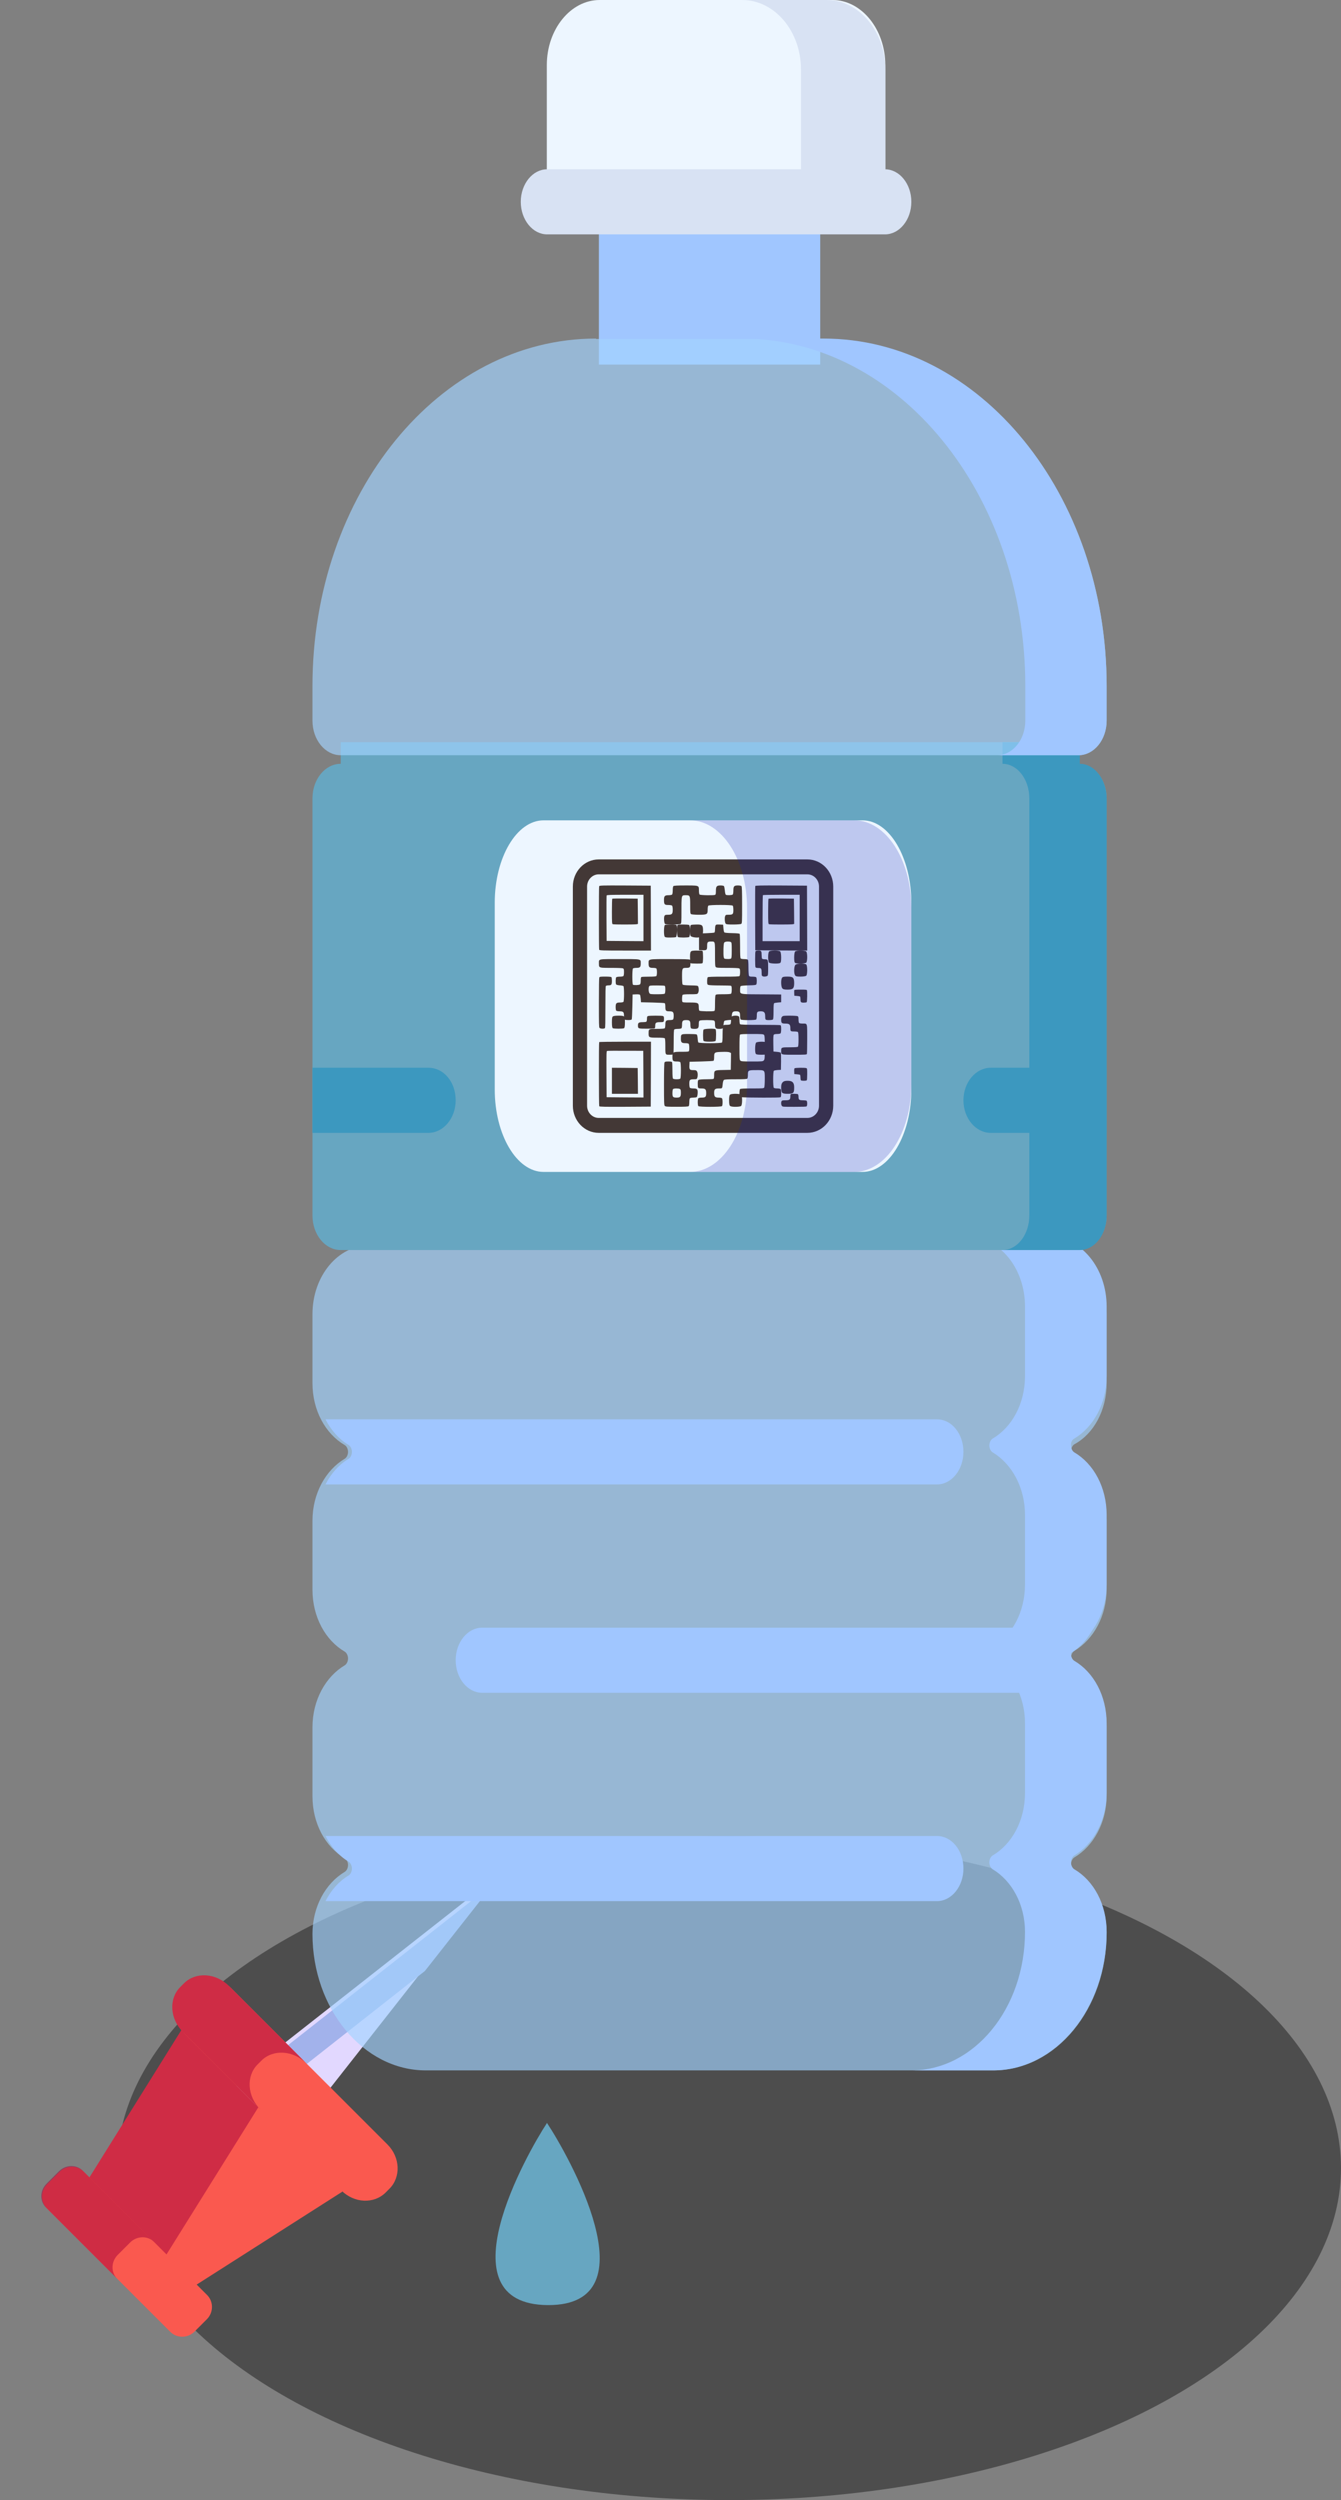 <svg width="103" height="192" viewBox="0 0 103 192" fill="none" xmlns="http://www.w3.org/2000/svg">
<rect x="0" y="0" width="103" height="192" fill="#808080" stroke="none"/>
<ellipse cx="56" cy="166.5" rx="47" ry="25.5" fill="black" fill-opacity="0.4"/>
<path fill-rule="evenodd" clip-rule="evenodd" d="M12.873 176.873L30.143 165.858L17.414 153.131L6.399 170.4L12.873 176.873Z" fill="#FA594F"/>
<path fill-rule="evenodd" clip-rule="evenodd" d="M21.868 158.584L15.95 152.666L5.082 170.082L11 176L21.868 158.584Z" fill="#CF2C45"/>
<path d="M14.943 179.057C14.422 179.578 13.585 179.586 13.074 179.074L3.612 169.612C3.1 169.101 3.108 168.265 3.629 167.744L4.572 166.801C5.092 166.28 5.929 166.273 6.44 166.784L15.903 176.246C16.414 176.757 16.406 177.594 15.886 178.114L14.943 179.057Z" fill="#FA594F"/>
<path d="M38.121 144.121L22.564 163.919L18.322 159.677L38.121 144.121Z" fill="#E2D8FF"/>
<path fill-rule="evenodd" clip-rule="evenodd" d="M32.638 151.363L37.958 144.603L18.172 160.172L19.612 161.612L32.638 151.363Z" fill="#A2B2EB"/>
<path fill-rule="evenodd" clip-rule="evenodd" d="M11.829 172.172L6.359 166.703C5.865 166.209 5.042 166.23 4.521 166.751L3.579 167.694C3.058 168.214 3.036 169.037 3.531 169.531L9 175C8.506 174.506 8.527 173.683 9.048 173.162L9.991 172.22C10.511 171.699 11.334 171.677 11.829 172.172Z" fill="#A4003B" fill-opacity="0.5"/>
<path d="M29.625 168.376C28.727 169.273 27.205 169.205 26.225 168.225L14.218 156.219C13.238 155.239 13.17 153.717 14.068 152.82L14.354 152.533C15.251 151.636 16.773 151.703 17.754 152.684L29.761 164.69C30.741 165.67 30.808 167.192 29.911 168.089L29.625 168.376Z" fill="#FA594F"/>
<path fill-rule="evenodd" clip-rule="evenodd" d="M23.536 158.465L17.594 152.523C16.579 151.509 15.03 151.414 14.133 152.311L13.846 152.598C12.949 153.495 13.044 155.044 14.058 156.059L20 162C18.986 160.986 18.891 159.436 19.788 158.539L20.075 158.253C20.972 157.355 22.521 157.45 23.536 158.465Z" fill="#CF2C45"/>
<path fill-rule="evenodd" clip-rule="evenodd" d="M42.013 163.038C42.016 163.033 42.019 163.029 42.023 163.024L42.023 163.052C43.546 165.341 50.257 177.057 42.087 177.024C42.084 177.024 42.081 177.024 42.078 177.024C42.074 177.024 42.068 177.024 42.068 177.024C33.898 176.959 40.508 165.323 42.004 163.052L42.004 163.024C42.007 163.029 42.01 163.033 42.013 163.038Z" fill="#67A6C1"/>
<path d="M85 106.215V100.927C85 98.02 83.059 95.639 80.634 95.639V94H28.366V95.639C25.966 95.639 24 97.989 24 100.927V106.215C24 108.317 24.996 110.111 26.477 110.977C26.63 111.069 26.732 111.286 26.732 111.502C26.732 111.719 26.63 111.935 26.477 112.028C25.021 112.894 24 114.687 24 116.79V122.078C24 124.181 24.996 125.974 26.477 126.84C26.63 126.933 26.732 127.149 26.732 127.366C26.732 127.582 26.63 127.799 26.477 127.892C25.021 128.757 24 130.551 24 132.654V137.941C24 140.044 24.996 141.838 26.477 142.704C26.63 142.796 26.732 143.013 26.732 143.229C26.732 143.446 26.63 143.662 26.477 143.755C25.021 144.621 24 146.414 24 148.517C24 154.269 27.907 159 32.707 159H76.293C81.119 159 85 154.269 85 148.455C85 146.353 84.004 144.559 82.523 143.693C82.37 143.6 82.268 143.384 82.268 143.167C82.268 142.951 82.37 142.735 82.523 142.642C83.979 141.776 85 139.982 85 137.88V132.592C85 130.489 84.004 128.696 82.523 127.83C82.37 127.737 82.268 127.52 82.268 127.304C82.268 127.088 82.37 126.871 82.523 126.778C83.979 125.912 85 124.119 85 122.016V116.728C85 114.626 84.004 112.832 82.523 111.966C82.37 111.873 82.268 111.657 82.268 111.441C82.268 111.224 82.37 111.008 82.523 110.915C84.004 110.111 85 108.317 85 106.215Z" fill="#A2D2FF" fill-opacity="0.66"/>
<path d="M82.517 110.477C83.976 109.604 85 107.794 85 105.672V100.336C85 97.403 83.055 95 80.623 95H74.352C76.758 95 78.729 97.371 78.729 100.336V105.672C78.729 107.794 77.73 109.604 76.246 110.477C76.092 110.571 75.99 110.789 75.99 111.008C75.99 111.226 76.092 111.445 76.246 111.538C77.705 112.412 78.729 114.222 78.729 116.344V121.68C78.729 123.802 77.73 125.611 76.246 126.485C76.092 126.579 75.99 126.797 75.99 127.016C75.99 127.234 76.092 127.452 76.246 127.546C77.705 128.42 78.729 130.23 78.729 132.352V137.687C78.729 139.809 77.73 141.619 76.246 142.493C76.092 142.587 75.99 142.805 75.99 143.023C75.99 143.242 76.092 143.46 76.246 143.554C77.705 144.428 78.729 146.237 78.729 148.359C78.729 154.257 74.812 159 70 159H76.271C81.109 159 85 154.226 85 148.359C85 146.237 84.002 144.428 82.517 143.554C82.364 143.46 82.261 143.242 82.261 143.023C82.261 142.805 82.364 142.587 82.517 142.493C83.976 141.619 85 139.809 85 137.687V132.352C85 130.23 84.002 128.42 82.517 127.546C82.364 127.452 82.261 127.234 82.261 127.016C82.261 126.797 82.364 126.579 82.517 126.485C83.976 125.611 85 123.802 85 121.68V116.344C85 114.222 84.002 112.412 82.517 111.538C82.364 111.445 82.261 111.226 82.261 111.008C82.236 110.789 82.338 110.571 82.517 110.477Z" fill="#A0C6FF"/>
<path d="M71.97 109H25C25.431 109.844 26.04 110.531 26.776 110.969C26.928 111.063 27.03 111.281 27.03 111.5C27.03 111.719 26.928 111.938 26.776 112.031C26.04 112.469 25.431 113.156 25 114H71.97C73.087 114 74 112.875 74 111.5C74 110.125 73.112 109 71.97 109Z" fill="#A0C6FF"/>
<path d="M82.224 126.969C82.96 126.531 83.569 125.844 84 125H37.03C35.913 125 35 126.125 35 127.5C35 128.875 35.913 130 37.03 130H84C83.569 129.156 82.96 128.469 82.224 128.031C82.072 127.937 81.97 127.719 81.97 127.5C81.945 127.281 82.046 127.062 82.224 126.969Z" fill="#A0C6FF"/>
<path d="M71.97 141H25C25.431 141.844 26.04 142.531 26.776 142.969C26.928 143.063 27.03 143.281 27.03 143.5C27.03 143.719 26.928 143.938 26.776 144.031C26.04 144.469 25.431 145.156 25 146H71.97C73.087 146 74 144.875 74 143.5C74 142.125 73.112 141 71.97 141Z" fill="#A0C6FF"/>
<path d="M82.83 96H26.17C24.97 96 24 94.812 24 93.342V61.316C24 59.846 24.97 58.658 26.17 58.658V57H82.83V58.658C84.03 58.658 85 59.846 85 61.316V93.342C85 94.812 84.03 96 82.83 96Z" fill="#67A6C1"/>
<path d="M66.252 90L41.748 90C39.687 90 38 87.15 38 83.666L38 69.334C38 65.85 39.687 63 41.748 63L66.252 63C68.313 63 70 65.85 70 69.334L70 83.666C70 87.15 68.313 90 66.252 90Z" fill="#EDF6FF"/>
<path fill-rule="evenodd" clip-rule="evenodd" d="M58.001 70.54C57.998 69.199 58.001 68.075 58.011 68.045C58.022 68.003 58.439 67.995 60.004 68.003L61.983 68.016L61.993 70.51L62 73L60.007 72.992L58.011 72.979L58.001 70.54ZM61.423 72.279V70.497V68.716H60.021C59.247 68.716 58.605 68.728 58.595 68.745C58.582 68.758 58.572 69.56 58.572 70.527V72.279H59.997H61.423ZM46.02 72.932C45.993 72.843 45.993 68.147 46.02 68.063C46.041 67.999 46.237 67.995 48.014 68.003L49.983 68.016L49.993 70.506L50 73H48.02C46.248 73 46.041 72.992 46.02 72.932ZM49.424 72.279V70.497V68.716H48.017C46.919 68.716 46.603 68.729 46.593 68.771C46.583 68.796 46.58 69.594 46.583 70.54L46.593 72.258L48.01 72.27L49.424 72.279ZM47 70.001C47 69.473 47.012 69.032 47.028 69.017C47.043 69.005 47.486 68.997 48.016 69.001L48.98 69.013L48.992 69.981L49 70.953L48.914 70.976C48.796 71.008 47.141 71.008 47.063 70.976C47.008 70.957 47 70.831 47 70.001ZM51.718 68.053C51.691 68.084 51.671 68.225 51.671 68.375C51.671 68.525 51.651 68.666 51.624 68.697C51.596 68.728 51.474 68.75 51.351 68.75C51.063 68.75 51 68.812 51 69.107C51 69.456 51.039 69.5 51.328 69.5C51.47 69.5 51.596 69.522 51.624 69.553C51.651 69.584 51.671 69.721 51.671 69.857C51.671 70.193 51.616 70.25 51.316 70.25C51.118 70.25 51.075 70.263 51.035 70.343C50.976 70.471 51.008 70.907 51.083 70.96C51.162 71.013 52.172 71.009 52.267 70.956C52.338 70.912 52.342 70.85 52.342 69.897L52.342 69.82C52.342 69.079 52.342 68.851 52.447 68.781C52.494 68.75 52.561 68.75 52.659 68.75L52.678 68.75C53.001 68.75 53.013 68.772 53.013 69.522C53.013 70.104 53.021 70.162 53.088 70.206C53.132 70.228 53.392 70.25 53.672 70.25C54.312 70.25 54.355 70.224 54.355 69.857C54.355 69.721 54.375 69.584 54.403 69.553C54.47 69.478 56.215 69.478 56.282 69.553C56.309 69.584 56.329 69.725 56.329 69.884C56.329 70.21 56.289 70.25 55.954 70.25C55.753 70.25 55.733 70.259 55.693 70.369C55.642 70.515 55.67 70.841 55.737 70.934C55.776 70.987 55.895 71 56.317 71C56.609 71 56.882 70.978 56.925 70.956C56.996 70.912 57 70.846 57 69.509C57 68.477 56.988 68.093 56.953 68.053C56.925 68.022 56.803 68 56.68 68C56.384 68 56.329 68.062 56.329 68.393C56.329 68.529 56.309 68.666 56.282 68.697C56.23 68.754 55.824 68.768 55.749 68.715C55.721 68.693 55.685 68.552 55.674 68.393C55.658 68.238 55.63 68.084 55.607 68.053C55.587 68.022 55.476 68 55.342 68C55.046 68 54.987 68.071 54.987 68.428C54.987 68.631 54.971 68.701 54.924 68.724C54.801 68.776 53.783 68.754 53.732 68.697C53.704 68.666 53.684 68.529 53.684 68.393L53.684 68.367C53.684 68.24 53.684 68.157 53.645 68.103C53.571 68 53.354 68 52.728 68L52.662 68C52.018 68 51.754 68.013 51.718 68.053ZM59.028 69.017C59.012 69.032 59 69.473 59 70.001C59 70.831 59.008 70.957 59.063 70.976C59.141 71.008 60.796 71.008 60.914 70.976L61 70.953L60.992 69.981L60.98 69.013L60.016 69.001C59.486 68.997 59.043 69.005 59.028 69.017ZM53 71.474C53 71.201 53.023 71.054 53.077 71.036C53.112 71.018 53.312 71 53.512 71C53.941 70.995 54 71.054 54 71.491C54 71.561 53.994 71.624 53.982 71.679L54.257 71.669C54.571 71.658 54.847 71.634 54.873 71.618C54.9 71.598 54.919 71.499 54.919 71.368C54.919 71.245 54.937 71.114 54.96 71.07C54.994 71.002 55.032 70.995 55.27 71.002L55.542 71.014L55.565 71.284C55.576 71.431 55.606 71.574 55.633 71.602C55.663 71.634 55.863 71.654 56.233 71.662C56.603 71.669 56.796 71.689 56.815 71.721C56.83 71.749 56.845 72.17 56.845 72.662C56.845 73.305 56.857 73.571 56.891 73.607C56.917 73.635 57.038 73.655 57.166 73.655C57.295 73.655 57.416 73.675 57.442 73.702C57.472 73.734 57.488 73.925 57.488 74.302C57.488 74.604 57.507 74.885 57.525 74.929C57.559 74.993 57.608 75.005 57.801 75.005C57.937 75.005 58.058 75.025 58.084 75.052C58.137 75.108 58.145 75.513 58.092 75.6C58.066 75.648 57.945 75.664 57.499 75.672C57.193 75.68 56.917 75.707 56.894 75.727C56.864 75.751 56.845 75.862 56.845 75.997C56.845 76.017 56.845 76.035 56.845 76.052L56.845 76.052C56.844 76.133 56.843 76.191 56.868 76.235C56.938 76.353 57.206 76.355 58.207 76.361H58.207L58.493 76.362L60 76.374V76.672V76.97L59.754 76.99C59.618 77.002 59.486 77.025 59.464 77.041C59.426 77.065 59.414 77.236 59.414 77.661C59.414 78.062 59.399 78.26 59.369 78.292C59.343 78.32 59.218 78.34 59.071 78.34C58.783 78.34 58.772 78.328 58.772 78.018C58.772 77.76 58.685 77.665 58.447 77.665C58.171 77.665 58.13 77.704 58.13 77.994C58.13 78.137 58.111 78.264 58.084 78.292C58.02 78.36 56.955 78.36 56.891 78.292C56.864 78.264 56.845 78.141 56.845 78.018C56.845 77.724 56.792 77.665 56.528 77.665C56.271 77.665 56.226 77.72 56.203 78.058L56.202 78.075C56.204 78.072 56.207 78.069 56.209 78.066C56.278 77.992 56.606 77.975 56.724 78.041C56.785 78.079 56.797 78.133 56.797 78.344C56.797 78.493 56.816 78.625 56.842 78.654C56.877 78.692 57.27 78.704 58.383 78.704C59.207 78.704 59.905 78.716 59.939 78.729C59.985 78.749 60 78.816 60 79.031C60 79.192 59.981 79.329 59.954 79.358C59.928 79.387 59.809 79.408 59.691 79.408C59.554 79.408 59.459 79.428 59.432 79.466C59.401 79.503 59.39 79.718 59.398 80.136L59.409 80.753L59.668 80.778C59.809 80.79 59.943 80.82 59.966 80.844C59.989 80.869 59.996 81.138 59.992 81.523L59.981 82.161L59.733 82.173C59.6 82.182 59.466 82.207 59.439 82.231C59.371 82.289 59.367 83.465 59.436 83.54C59.462 83.569 59.577 83.589 59.695 83.589C59.813 83.589 59.928 83.61 59.954 83.639C59.981 83.668 60 83.805 60 83.966C60 84.181 59.985 84.248 59.939 84.268C59.844 84.309 57.538 84.3 56.986 84.265C56.995 84.335 57 84.416 57 84.5C57 84.701 56.97 84.89 56.927 84.932C56.842 85.014 56.224 85.026 56.091 84.944C56.024 84.902 56 84.784 56 84.5C56 84.216 56.024 84.098 56.091 84.056C56.194 83.993 56.585 83.985 56.797 84.023C56.797 84.001 56.797 83.976 56.797 83.949C56.797 83.8 56.816 83.668 56.842 83.639C56.877 83.602 57.136 83.589 57.777 83.589C58.612 83.589 58.665 83.585 58.703 83.511C58.722 83.465 58.742 83.183 58.742 82.881L58.742 82.791V82.791C58.742 82.478 58.742 82.326 58.666 82.251C58.594 82.181 58.452 82.181 58.174 82.181L58.089 82.182C57.464 82.182 57.445 82.194 57.445 82.55C57.445 82.678 57.426 82.807 57.399 82.836C57.365 82.873 57.117 82.885 56.511 82.885C55.897 82.885 55.649 82.898 55.603 82.935C55.565 82.968 55.531 83.072 55.515 83.196L55.51 83.252C55.49 83.448 55.482 83.53 55.437 83.565C55.404 83.59 55.352 83.59 55.261 83.589L55.225 83.589C54.92 83.589 54.852 83.651 54.852 83.933C54.852 84.223 54.92 84.293 55.195 84.293C55.313 84.293 55.428 84.314 55.454 84.343C55.515 84.409 55.515 84.881 55.454 84.947C55.389 85.018 53.704 85.018 53.639 84.947C53.578 84.881 53.578 84.409 53.639 84.343C53.666 84.314 53.784 84.293 53.902 84.293C54.184 84.293 54.242 84.235 54.242 83.954C54.242 83.651 54.177 83.589 53.879 83.589C53.601 83.589 53.593 83.577 53.593 83.217C53.593 83.018 53.608 82.964 53.666 82.927C53.708 82.906 53.963 82.885 54.238 82.885C54.508 82.885 54.756 82.873 54.791 82.861C54.836 82.84 54.852 82.774 54.852 82.575C54.852 82.194 54.867 82.186 55.557 82.173L56.129 82.161L56.141 81.515L56.148 80.869L56.038 80.815C55.965 80.782 55.763 80.77 55.443 80.782C54.875 80.799 54.852 80.811 54.852 81.192C54.852 81.337 54.833 81.445 54.806 81.465C54.779 81.482 54.352 81.507 53.86 81.519L52.964 81.54L52.953 81.801C52.937 82.14 52.972 82.182 53.254 82.182C53.437 82.182 53.483 82.198 53.532 82.273C53.601 82.376 53.612 82.621 53.555 82.778C53.521 82.877 53.498 82.885 53.307 82.885C52.983 82.885 52.945 82.923 52.945 83.229C52.945 83.378 52.964 83.511 52.991 83.54C53.017 83.569 53.136 83.589 53.254 83.589C53.555 83.589 53.605 83.651 53.586 83.974C53.574 84.123 53.547 84.231 53.513 84.256C53.483 84.276 53.364 84.293 53.25 84.293C53.132 84.293 53.017 84.314 52.991 84.343C52.964 84.372 52.945 84.504 52.945 84.645C52.945 84.786 52.926 84.918 52.899 84.947C52.865 84.984 52.609 84.997 51.988 84.997C51.248 84.997 51.111 84.989 51.061 84.931C51.008 84.877 51 84.666 51 83.275C51 82.252 51.015 81.652 51.038 81.598C51.072 81.532 51.122 81.519 51.339 81.519C51.545 81.519 51.606 81.536 51.625 81.585C51.637 81.623 51.648 81.904 51.648 82.219C51.648 82.604 51.664 82.803 51.694 82.836C51.755 82.902 52.19 82.902 52.251 82.836C52.316 82.765 52.316 81.639 52.251 81.569C52.224 81.54 52.114 81.519 51.999 81.519C51.686 81.519 51.648 81.482 51.648 81.167C51.648 81.094 51.649 81.034 51.656 80.985C51.611 80.996 51.539 81 51.424 81L51.388 81C51.282 81 51.215 81.001 51.173 80.968C51.102 80.914 51.102 80.767 51.103 80.371L51.103 80.301C51.103 79.952 51.088 79.769 51.057 79.737C51.027 79.706 50.842 79.69 50.475 79.69C49.845 79.69 49.818 79.678 49.818 79.368L49.818 79.362C49.818 79.223 49.818 79.139 49.859 79.089C49.92 79.015 50.072 79.015 50.453 79.015C50.838 79.015 51.027 78.999 51.057 78.967C51.084 78.939 51.103 78.816 51.103 78.693C51.103 78.395 51.156 78.34 51.439 78.34C51.556 78.34 51.673 78.32 51.7 78.292C51.726 78.264 51.745 78.141 51.745 78.018C51.745 77.716 51.692 77.665 51.405 77.665C51.137 77.665 51.103 77.621 51.103 77.291C51.103 77.16 51.084 77.061 51.057 77.041C51.031 77.025 50.608 77.002 50.12 76.99L49.233 76.97L49.214 76.704C49.202 76.557 49.176 76.418 49.153 76.394C49.131 76.37 49.006 76.355 48.851 76.362L48.59 76.374L48.571 77.307C48.56 77.82 48.537 78.264 48.522 78.288C48.484 78.35 48.105 78.355 47.997 78.306C47.999 78.364 48 78.431 48 78.512C48 78.797 47.977 78.941 47.929 78.965C47.835 79.012 47.165 79.012 47.071 78.965C47.023 78.941 47 78.797 47 78.512C47 78.171 47.018 78.085 47.094 78.047C47.153 78.015 47.294 78 47.5 78C47.74 78 47.865 78.004 47.93 78.07C47.929 78.053 47.929 78.035 47.929 78.018C47.929 77.72 47.876 77.665 47.593 77.665C47.476 77.665 47.359 77.645 47.332 77.617C47.306 77.589 47.287 77.466 47.287 77.343C47.287 77.045 47.34 76.99 47.623 76.99C47.74 76.99 47.857 76.97 47.884 76.942C47.948 76.875 47.948 75.783 47.884 75.727C47.857 75.707 47.729 75.68 47.597 75.672C47.446 75.66 47.343 75.632 47.321 75.596C47.272 75.513 47.279 75.108 47.332 75.052C47.359 75.025 47.48 75.005 47.608 75.005C47.736 75.005 47.857 74.985 47.884 74.957C47.91 74.929 47.929 74.802 47.929 74.659C47.929 74.457 47.918 74.405 47.857 74.369C47.812 74.346 47.453 74.33 46.951 74.33L46.916 74.33H46.916C46.303 74.33 46.101 74.33 46.035 74.235C46.002 74.188 46.002 74.119 46.002 74.016L46.002 74.008C46.002 73.981 46.002 73.956 46.001 73.932C45.999 73.857 45.998 73.802 46.021 73.762C46.086 73.653 46.336 73.653 47.268 73.654L47.597 73.655L47.891 73.654C48.866 73.654 49.123 73.653 49.191 73.766C49.215 73.807 49.215 73.863 49.214 73.938C49.214 73.957 49.213 73.978 49.214 74C49.214 74.274 49.157 74.33 48.877 74.33C48.76 74.33 48.643 74.35 48.617 74.377C48.553 74.445 48.553 75.584 48.617 75.624C48.692 75.672 49.093 75.656 49.153 75.6C49.195 75.564 49.214 75.477 49.214 75.302C49.214 75.112 49.229 75.048 49.274 75.028C49.308 75.016 49.565 75.005 49.852 75.005C50.203 75.005 50.385 74.989 50.415 74.957C50.441 74.929 50.46 74.802 50.46 74.667C50.46 74.532 50.441 74.405 50.415 74.377C50.389 74.35 50.272 74.33 50.154 74.33C49.875 74.33 49.818 74.274 49.818 73.992C49.818 73.974 49.818 73.956 49.818 73.939C49.817 73.865 49.816 73.809 49.84 73.769C49.907 73.654 50.171 73.654 51.182 73.655L51.439 73.655C52.553 73.655 52.95 73.667 52.984 73.702C52.99 73.708 52.995 73.719 53 73.733C53.001 73.701 53.003 73.67 53.006 73.642C53.002 73.591 53 73.536 53 73.48C53 73.193 53.024 73.097 53.107 73.043C53.172 73.004 53.433 72.992 53.645 73.005C53.676 73.002 53.713 73 53.753 73C53.906 73 53.944 73.009 53.971 73.056C53.985 73.088 54 73.288 54 73.5L54 73.52C54 73.555 54 73.59 53.998 73.623C53.994 73.784 53.982 73.918 53.971 73.944C53.942 73.993 53.904 74 53.529 74L53.519 74L53.516 74L53.506 74C53.206 74 53.059 73.988 53.035 73.965C53.033 73.963 53.031 73.959 53.029 73.956C53.029 73.97 53.029 73.985 53.029 74C53.029 74.29 52.992 74.33 52.693 74.33C52.402 74.33 52.387 74.361 52.387 74.997C52.387 75.294 52.406 75.568 52.425 75.6C52.452 75.648 52.576 75.664 53.029 75.676L53.031 75.676C53.596 75.688 53.6 75.688 53.638 75.787C53.691 75.934 53.679 76.168 53.611 76.267C53.558 76.351 53.528 76.355 53.014 76.355C52.648 76.355 52.463 76.37 52.433 76.402C52.387 76.45 52.368 76.815 52.41 76.926C52.429 76.982 52.516 76.99 52.977 76.99C53.63 76.99 53.672 77.014 53.672 77.359C53.672 77.474 53.691 77.589 53.717 77.617C53.766 77.669 54.741 77.689 54.858 77.641C54.911 77.621 54.919 77.53 54.919 77.061C54.919 76.756 54.937 76.474 54.956 76.43C54.994 76.362 55.043 76.355 55.553 76.355C55.939 76.355 56.127 76.339 56.158 76.307C56.184 76.279 56.203 76.148 56.203 75.993C56.203 75.787 56.188 75.723 56.143 75.703C56.109 75.692 55.731 75.68 55.296 75.68C54.862 75.68 54.465 75.664 54.412 75.64C54.322 75.604 54.314 75.584 54.314 75.35C54.314 75.207 54.333 75.08 54.359 75.052C54.393 75.016 54.715 75.005 55.58 75.005C56.445 75.005 56.766 74.993 56.8 74.957C56.826 74.929 56.845 74.802 56.845 74.659C56.845 74.457 56.834 74.405 56.773 74.369C56.728 74.346 56.369 74.33 55.867 74.33C55.164 74.33 55.028 74.322 54.979 74.266C54.926 74.215 54.919 74.068 54.919 73.297L54.919 73.194V73.194C54.919 72.582 54.919 72.391 54.831 72.331C54.79 72.304 54.732 72.304 54.647 72.305L54.616 72.305C54.356 72.305 54.314 72.349 54.314 72.638C54.314 72.96 54.284 72.988 53.948 72.972L53.691 72.96V72.325V71.984C53.644 71.995 53.593 72 53.535 72C53.406 72 53.235 71.976 53.153 71.941C53.012 71.888 53 71.858 53 71.474ZM51.731 80.84C51.818 80.779 51.995 80.774 52.358 80.774C52.815 80.774 52.903 80.766 52.922 80.708C52.964 80.592 52.945 80.211 52.899 80.161C52.873 80.132 52.754 80.112 52.636 80.112C52.358 80.112 52.297 80.054 52.297 79.776C52.297 79.624 52.297 79.534 52.341 79.482C52.403 79.408 52.554 79.408 52.918 79.408C53.216 79.408 53.483 79.424 53.513 79.445C53.547 79.47 53.574 79.582 53.586 79.747C53.593 79.892 53.62 80.033 53.639 80.058C53.692 80.132 55.389 80.132 55.454 80.062C55.485 80.029 55.5 79.834 55.5 79.466C55.5 79.273 55.506 79.083 55.517 78.956C55.515 78.959 55.513 78.961 55.512 78.963C55.493 78.995 55.387 79.015 55.255 79.015C54.968 79.015 54.919 78.963 54.919 78.657C54.919 78.467 54.903 78.415 54.847 78.379C54.748 78.328 53.842 78.328 53.744 78.379C53.687 78.415 53.672 78.467 53.672 78.657C53.672 78.959 53.623 79.015 53.336 79.015C53.218 79.015 53.101 78.995 53.075 78.967C53.048 78.939 53.029 78.816 53.029 78.693C53.029 78.399 52.977 78.34 52.708 78.34C52.44 78.34 52.387 78.399 52.387 78.693C52.387 78.816 52.368 78.939 52.342 78.967C52.315 78.995 52.195 79.015 52.066 79.015C51.938 79.015 51.817 79.034 51.79 79.062C51.756 79.098 51.745 79.36 51.745 79.991C51.745 80.353 51.739 80.681 51.731 80.84ZM55.564 78.753C55.594 78.709 55.647 78.704 55.816 78.704C55.954 78.704 56.076 78.683 56.102 78.654C56.129 78.625 56.148 78.497 56.148 78.369C56.148 78.353 56.148 78.337 56.149 78.323L55.931 78.34C55.791 78.352 55.659 78.379 55.636 78.403C55.614 78.427 55.584 78.554 55.572 78.681C55.57 78.705 55.567 78.73 55.564 78.753ZM56.131 72.344C56.196 72.384 56.203 72.436 56.203 72.976C56.203 73.436 56.192 73.575 56.15 73.611C56.116 73.639 56.003 73.655 55.859 73.647C55.621 73.635 55.621 73.635 55.587 73.496C55.568 73.421 55.561 73.147 55.568 72.885C55.584 72.48 55.595 72.408 55.655 72.36C55.738 72.297 56.026 72.289 56.131 72.344ZM51.042 75.703C51.088 75.723 51.103 75.787 51.103 75.993C51.103 76.148 51.084 76.279 51.057 76.307C51.027 76.339 50.842 76.355 50.475 76.355C49.962 76.355 49.931 76.351 49.879 76.267C49.811 76.168 49.799 75.87 49.856 75.755C49.894 75.688 49.943 75.68 50.441 75.68C50.74 75.68 51.008 75.692 51.042 75.703ZM51.06 71.942C50.972 71.858 50.984 71.082 51.072 71.036C51.113 71.015 51.306 71 51.534 71C51.837 71 51.931 71.012 51.96 71.049C52.03 71.142 52.001 71.924 51.925 71.964C51.884 71.985 51.697 72 51.487 72C51.189 72 51.113 71.991 51.06 71.942ZM52.04 71.049C51.97 71.142 51.999 71.924 52.075 71.964C52.115 71.985 52.302 72 52.5 72C52.698 72 52.885 71.985 52.926 71.964C53.025 71.912 53.025 71.088 52.926 71.036C52.885 71.015 52.693 71 52.465 71C52.162 71 52.069 71.012 52.04 71.049ZM58 73.67C58 73.276 58.012 73.079 58.035 73.047C58.056 73.02 58.15 73 58.256 73C58.474 73 58.5 73.039 58.5 73.362C58.5 73.481 58.515 73.595 58.535 73.622C58.556 73.65 58.647 73.67 58.738 73.67C58.991 73.67 59 73.689 59 74.335C59 74.773 58.991 74.891 58.956 74.93C58.894 74.997 58.676 75.025 58.582 74.974C58.506 74.934 58.5 74.914 58.5 74.713C58.5 74.379 58.474 74.339 58.256 74.339C58.15 74.339 58.056 74.32 58.035 74.292C58.012 74.26 58 74.064 58 73.67ZM59.075 73.07C58.975 73.165 58.975 73.835 59.075 73.929C59.15 73.999 59.725 74.029 59.9 73.964C59.975 73.935 60 73.841 60 73.535C60 73.306 59.969 73.112 59.925 73.07C59.825 72.977 59.175 72.977 59.075 73.07ZM61 73.535C61 73.306 61.031 73.112 61.075 73.07C61.175 72.977 61.825 72.977 61.925 73.07C61.969 73.112 62 73.3 62 73.5C62 73.7 61.969 73.888 61.925 73.929C61.85 73.999 61.275 74.029 61.1 73.964C61.025 73.935 61 73.841 61 73.535ZM61.094 74.094C60.988 74.2 60.965 74.706 61.059 74.888C61.112 74.982 61.188 75 61.488 75C61.7 75 61.888 74.971 61.929 74.929C61.971 74.888 62 74.7 62 74.5C62 74.3 61.971 74.112 61.929 74.071C61.824 73.965 61.206 73.982 61.094 74.094ZM60.077 75.885C59.988 75.746 59.971 75.285 60.054 75.115C60.104 75.018 60.177 75 60.483 75C60.917 75 60.994 75.073 61 75.491C61 75.909 60.911 76 60.499 76C60.227 76 60.143 75.976 60.077 75.885ZM46.029 75.075C46.012 75.127 46 75.808 46 77.016C46 78.656 46.006 78.881 46.047 78.937C46.103 79.012 46.412 79.024 46.465 78.953C46.491 78.917 46.5 78.505 46.5 77.337C46.5 76.168 46.509 75.756 46.535 75.721C46.556 75.693 46.647 75.673 46.738 75.673C46.959 75.673 47 75.618 47 75.321C47 75.198 46.985 75.075 46.965 75.047C46.941 75.016 46.794 75 46.494 75C46.097 75 46.059 75.008 46.029 75.075ZM61.003 76.276C60.997 76.17 61 76.064 61.009 76.042C61.021 76.009 61.127 76 61.494 76C61.891 76 61.964 76.006 61.979 76.049C62.016 76.142 62.001 76.924 61.961 76.964C61.94 76.985 61.843 77 61.734 77C61.509 77 61.482 76.97 61.482 76.715C61.482 76.615 61.467 76.539 61.446 76.524C61.425 76.512 61.318 76.494 61.209 76.485L61.012 76.47L61.003 76.276ZM49.764 78.031C49.709 78.055 49.693 78.102 49.693 78.243C49.693 78.349 49.673 78.444 49.645 78.464C49.618 78.485 49.499 78.499 49.376 78.499C49.067 78.499 49 78.544 49 78.744C49 78.994 49.016 79 49.654 79C49.955 79 50.228 78.991 50.263 78.982C50.311 78.968 50.327 78.921 50.327 78.779C50.327 78.541 50.382 78.499 50.711 78.499C50.992 78.499 51 78.491 51 78.234C51 78.093 50.984 78.055 50.925 78.028C50.826 77.99 49.855 77.99 49.764 78.031ZM60 78.307C60 78.189 60.024 78.121 60.079 78.071C60.149 78.007 60.208 78 60.671 78C60.953 78 61.215 78.018 61.259 78.036C61.321 78.068 61.333 78.114 61.333 78.296C61.333 78.425 61.353 78.539 61.38 78.564C61.408 78.589 61.521 78.607 61.639 78.607C61.663 78.607 61.685 78.607 61.706 78.606C61.799 78.605 61.863 78.604 61.907 78.634C62.001 78.697 62.001 78.902 62 79.552L62 79.786C62 80.389 61.988 80.911 61.976 80.943C61.956 80.993 61.835 81 61.016 81L60.909 81C60.272 81 60.081 81 60.024 80.913C59.999 80.875 60 80.822 60 80.745L60 80.714C60 80.432 60.004 80.428 60.659 80.428C61.059 80.428 61.255 80.414 61.286 80.386C61.317 80.357 61.333 80.178 61.333 79.821C61.333 79.464 61.317 79.286 61.286 79.257C61.259 79.232 61.149 79.214 61.035 79.214C60.721 79.214 60.706 79.204 60.706 78.961C60.706 78.671 60.631 78.607 60.314 78.607C60.043 78.607 60 78.568 60 78.307ZM58.5 81C58.599 81 58.677 80.998 58.739 80.994C58.734 81.334 58.717 81.38 58.665 81.436C58.593 81.515 58.539 81.519 57.761 81.519C57.048 81.519 56.926 81.511 56.865 81.449C56.804 81.387 56.797 81.3 56.797 80.443C56.797 79.772 56.808 79.495 56.842 79.457C56.877 79.42 57.132 79.408 57.754 79.408C58.494 79.408 58.631 79.416 58.681 79.474C58.722 79.516 58.736 79.615 58.74 80.016C58.669 80.006 58.586 80 58.5 80C58.3 80 58.112 80.031 58.071 80.075C58.001 80.15 57.971 80.725 58.036 80.9C58.065 80.981 58.165 81 58.5 81ZM52.297 83.921C52.297 83.722 52.281 83.668 52.224 83.631C52.121 83.573 51.751 83.577 51.694 83.639C51.667 83.668 51.648 83.8 51.648 83.949C51.648 84.252 51.686 84.293 51.988 84.293C52.243 84.293 52.297 84.227 52.297 83.921ZM54.036 79.93C53.988 79.836 53.988 79.169 54.036 79.075C54.076 78.999 54.858 78.97 54.952 79.04C54.988 79.069 55 79.163 55 79.467C55 79.696 54.985 79.889 54.964 79.93C54.939 79.977 54.791 80 54.5 80C54.209 80 54.061 79.977 54.036 79.93ZM46.023 80.03C45.989 80.068 45.995 84.887 46.026 84.955C46.05 84.997 46.47 85.005 48.02 84.997L49.983 84.984L49.993 82.49L50 80H48.023C46.935 80 46.033 80.013 46.023 80.03ZM49.417 82.494L49.424 84.284L48.01 84.276L46.592 84.263L46.582 82.494C46.575 80.84 46.579 80.725 46.633 80.708C46.667 80.696 47.304 80.691 48.05 80.696L49.407 80.7L49.417 82.494ZM47 84V83V82L47.992 82.008L48.98 82.02L48.992 83.008L49 84H48H47ZM61.029 82.043C61.008 82.069 60.995 82.163 61.002 82.286L61.011 82.486L61.209 82.501C61.318 82.51 61.425 82.527 61.446 82.539C61.467 82.554 61.483 82.633 61.483 82.747C61.483 82.85 61.498 82.944 61.519 82.965C61.568 83.012 61.915 83.012 61.964 82.965C61.988 82.941 62 82.794 62 82.495C62 82.098 61.994 82.06 61.942 82.031C61.848 81.984 61.072 81.993 61.029 82.043ZM60 83.506C60 83.312 60.033 83.2 60.111 83.118C60.194 83.029 60.294 83 60.5 83C60.867 83 61 83.135 61 83.506C61 83.947 60.944 84 60.5 84C60.056 84 60 83.947 60 83.506ZM60.705 84.202C60.705 84.093 60.724 84.028 60.756 84.019C60.854 83.987 61.239 83.998 61.286 84.034C61.313 84.054 61.333 84.146 61.333 84.237C61.333 84.458 61.388 84.499 61.682 84.499C61.804 84.499 61.925 84.514 61.953 84.534C61.98 84.555 62 84.649 62 84.75C62 84.85 61.98 84.944 61.953 84.965C61.918 84.991 61.655 85 61.015 85C60.136 85 60.12 85 60.061 84.935C59.991 84.862 59.979 84.641 60.038 84.555C60.073 84.508 60.124 84.499 60.332 84.499C60.642 84.499 60.705 84.449 60.705 84.202Z" fill="#433836"/>
<path fill-rule="evenodd" clip-rule="evenodd" d="M45.987 66H62.013C63.111 66 64 66.934 64 68.086V84.914C64 86.066 63.111 87 62.013 87H45.987C44.889 87 44 86.066 44 84.914V68.086C44 66.934 44.889 66 45.987 66ZM45.987 67.147C45.493 67.147 45.093 67.568 45.093 68.086V84.914C45.093 85.432 45.493 85.853 45.987 85.853H62.013C62.507 85.853 62.907 85.432 62.907 84.914V68.086C62.907 67.568 62.507 67.147 62.013 67.147H45.987Z" fill="#433836"/>
<path d="M65.621 63L53 63C55.421 63 57.379 66.009 57.379 69.73L57.379 83.27C57.379 86.991 55.421 90 53 90L65.621 90C68.042 90 70 86.991 70 83.27L70 69.73C70 66.009 68.042 63 65.621 63Z" fill="#0A1BB3" fill-opacity="0.21"/>
<path d="M82.939 58.658V57H77V58.658C78.139 58.658 79.061 59.846 79.061 61.316V93.342C79.061 94.812 78.139 96 77 96H82.939C84.079 96 85 94.812 85 93.342V61.347C85 59.877 84.079 58.658 82.939 58.658Z" fill="#3C98BF"/>
<path d="M46 14H63V28H46V14Z" fill="#A0C6FF"/>
<path d="M45.78 26C33.754 26 24 37.938 24 52.688V55.344C24 56.812 24.97 58 26.17 58H82.83C84.03 58 85 56.812 85 55.344V52.688C85 37.969 75.246 26.031 63.22 26.031H45.78V26Z" fill="#A2D2FF" fill-opacity="0.66"/>
<path d="M68 16H42V5C42 2.25 43.828 0 46.062 0H63.938C66.172 0 68 2.25 68 5V16Z" fill="#EDF6FF"/>
<path d="M63.478 0H57C59.486 0 61.522 2.375 61.522 5.344V16H68V5.344C68 2.375 65.964 0 63.478 0Z" fill="#D8E2F3"/>
<path d="M67.973 18H42.027C40.912 18 40 16.875 40 15.5C40 14.125 40.912 13 42.027 13H67.973C69.088 13 70 14.125 70 15.5C70 16.875 69.088 18 67.973 18Z" fill="#D8E2F3"/>
<path d="M63.248 26H57C69.011 26 78.752 37.949 78.752 52.682V55.341C78.752 56.811 77.783 58 76.585 58H82.832C84.031 58 85 56.811 85 55.341V52.682C85 37.949 75.259 26 63.248 26Z" fill="#A0C6FF"/>
<path d="M32.91 82H24V87H32.91C34.059 87 35 85.875 35 84.5C35 83.094 34.086 82 32.91 82Z" fill="#3C98BF"/>
<path d="M85 87V82H76.09C74.941 82 74 83.125 74 84.5C74 85.875 74.941 87 76.09 87H85Z" fill="#3C98BF"/>
</svg>
